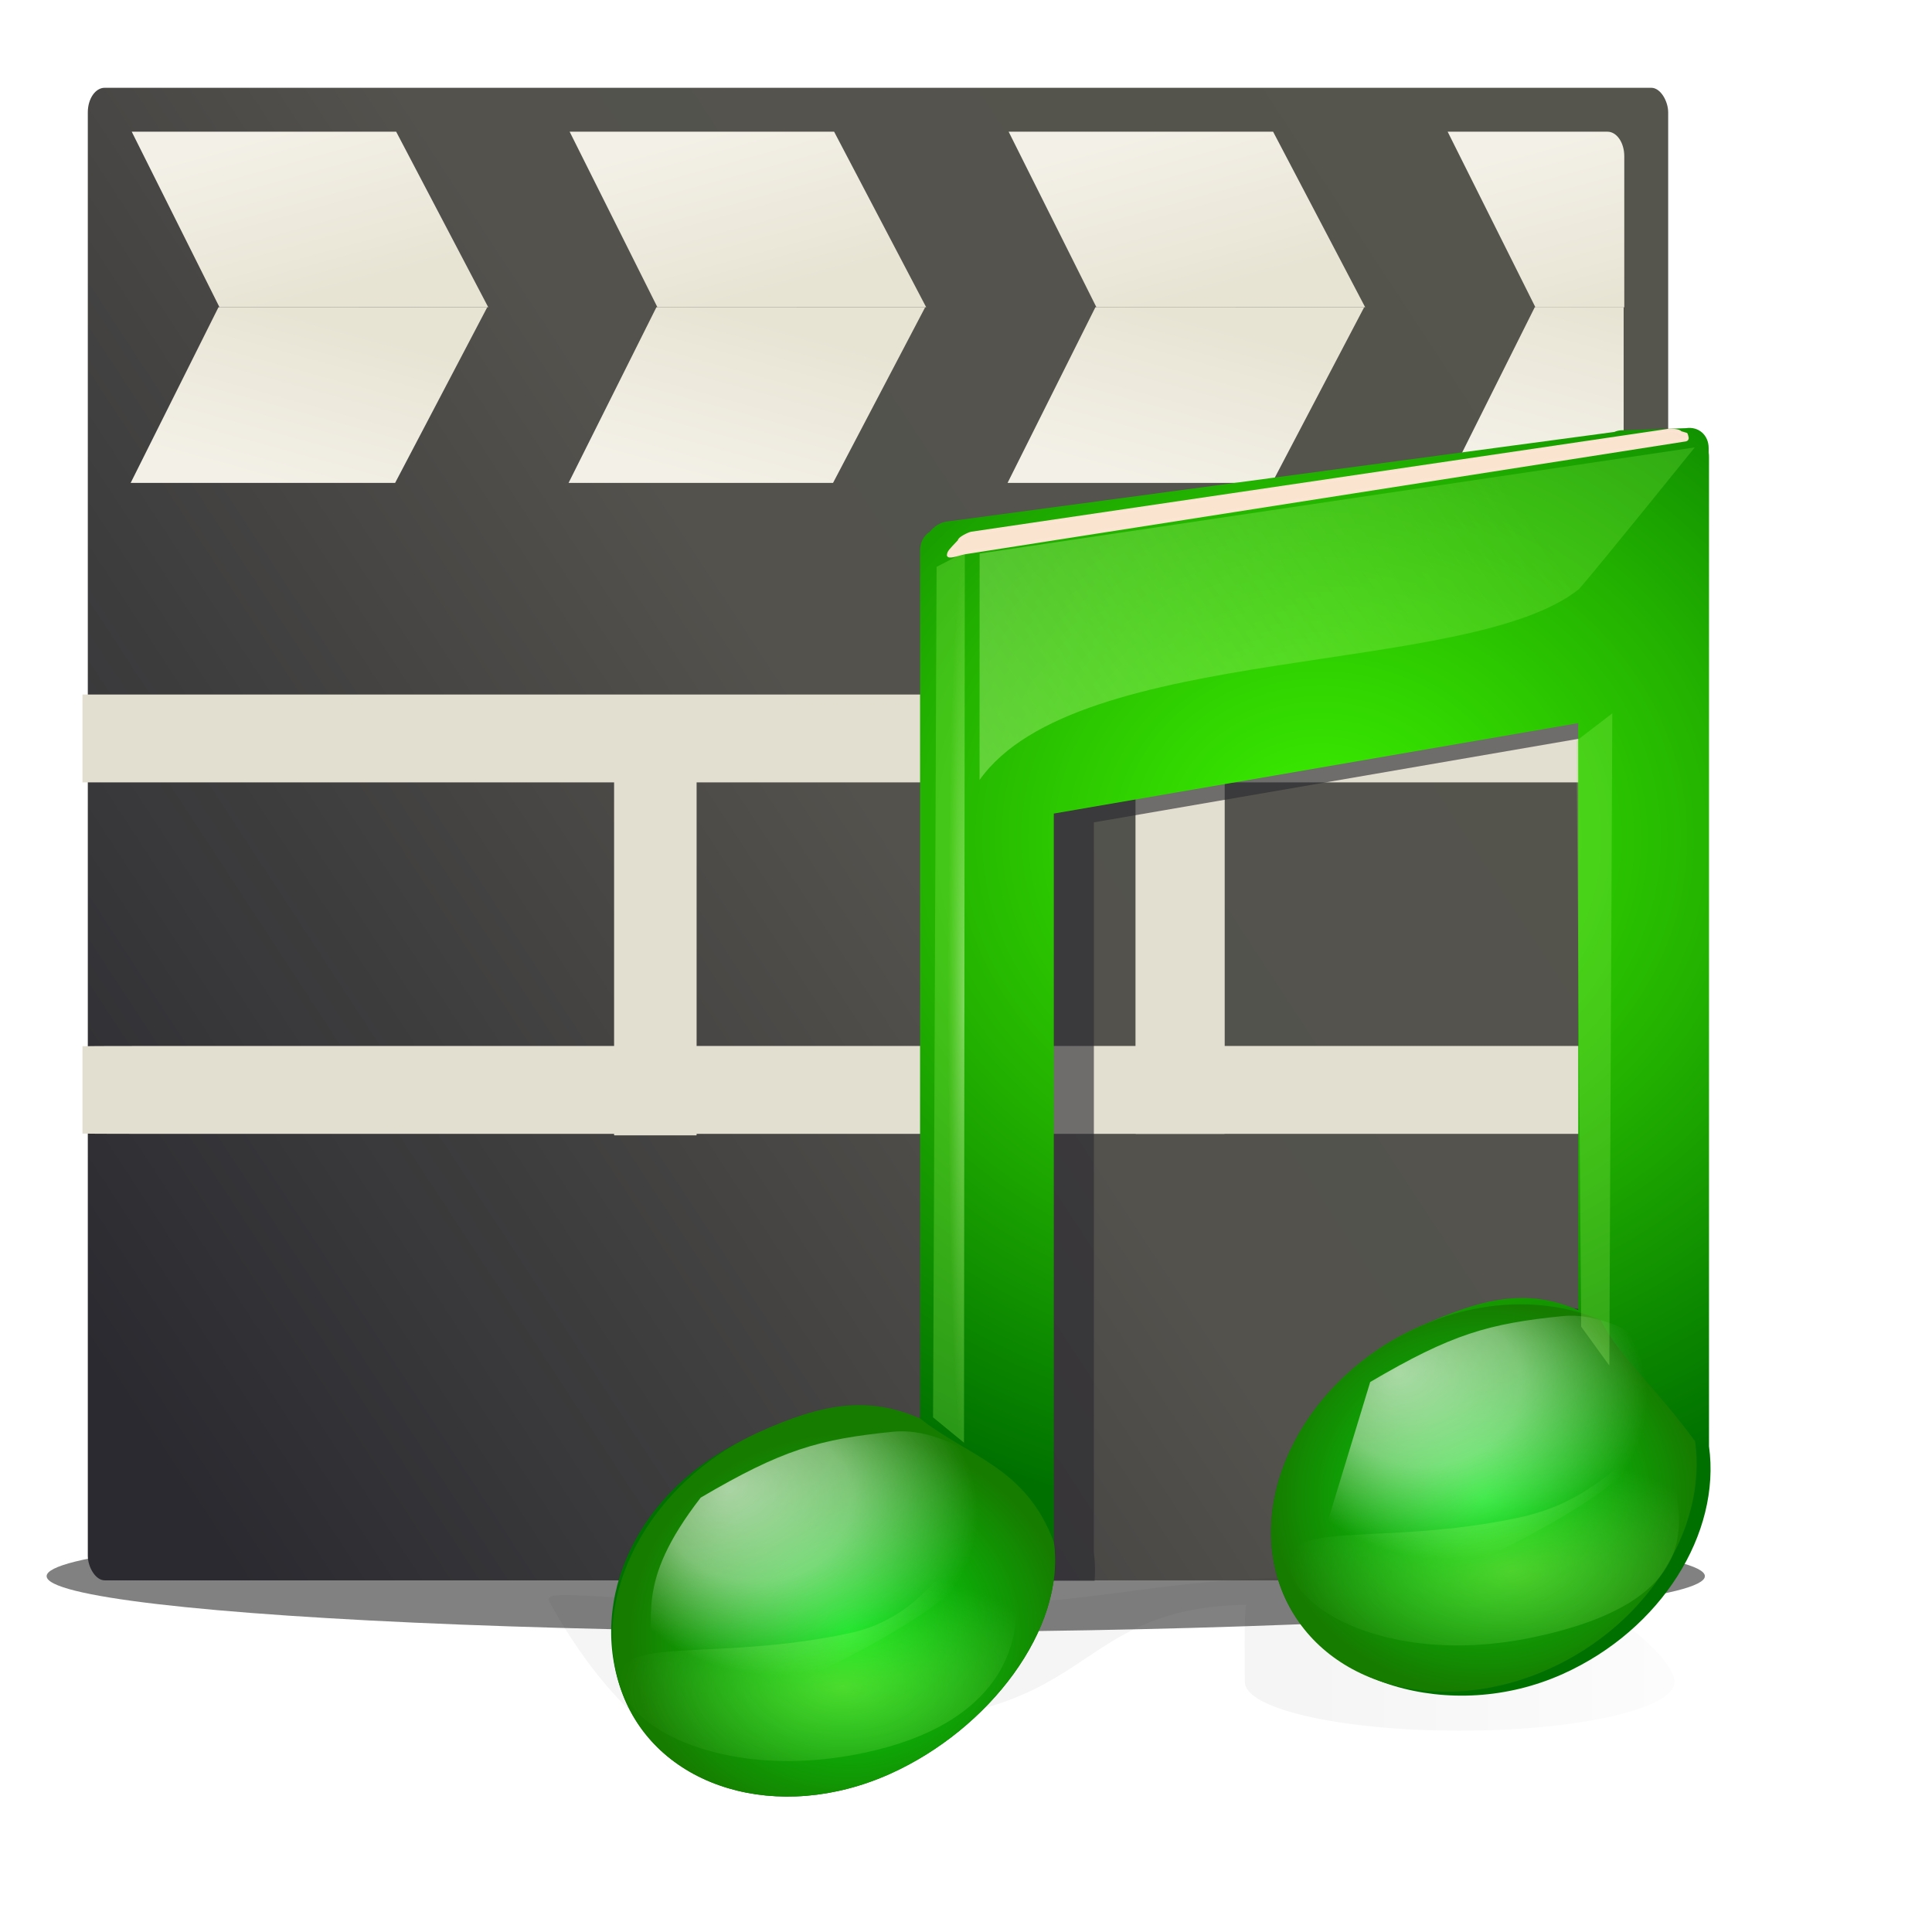 <?xml version="1.0" encoding="UTF-8" standalone="no"?>
<!-- Created with Inkscape (http://www.inkscape.org/) -->

<svg
   xmlns:dc="http://purl.org/dc/elements/1.1/"
   xmlns:cc="http://creativecommons.org/ns#"
   xmlns:rdf="http://www.w3.org/1999/02/22-rdf-syntax-ns#"
   xmlns:svg="http://www.w3.org/2000/svg"
   xmlns="http://www.w3.org/2000/svg"
   xmlns:xlink="http://www.w3.org/1999/xlink"
   xmlns:sodipodi="http://sodipodi.sourceforge.net/DTD/sodipodi-0.dtd"
   xmlns:inkscape="http://www.inkscape.org/namespaces/inkscape"
   width="128"
   height="128"
   viewBox="0 0 33.867 33.867"
   version="1.1"
   id="svg1170"
   sodipodi:docname="lc_avmediaplayer.svg"
   inkscape:version="0.92.3 (unknown)"
   inkscape:export-filename="/home/rizmut/Dokumen/Rizmut/Github/libreoffice-style-karasa-jaga/build/images_karasa_jaga/cmd/lc_avmediaplayer.png"
   inkscape:export-xdpi="16.500002"
   inkscape:export-ydpi="16.500002">
  <defs
     id="defs1164">
    <linearGradient
       id="linearGradient2330"
       inkscape:collect="always">
      <stop
         id="stop2326"
         offset="0"
         style="stop-color:#c7f6a7;stop-opacity:0.56" />
      <stop
         id="stop2328"
         offset="1"
         style="stop-color:#8eec4f;stop-opacity:0.241" />
    </linearGradient>
    <linearGradient
       inkscape:collect="always"
       id="linearGradient2286">
      <stop
         style="stop-color:#c7f6a7;stop-opacity:0.56"
         offset="0"
         id="stop2282" />
      <stop
         style="stop-color:#8eec4f;stop-opacity:0.299"
         offset="1"
         id="stop2284" />
    </linearGradient>
    <radialGradient
       gradientUnits="userSpaceOnUse"
       r="25.195"
       cy="100"
       cx="23.784"
       id="radialGradient2278">
      <stop
         offset="0"
         style="stop-color:#3cf000;stop-opacity:1;"
         id="stop2274" />
      <stop
         id="stop975"
         style="stop-color:#24b400;stop-opacity:1"
         offset="0.5" />
      <stop
         id="stop2276"
         style="stop-color:#007100;stop-opacity:1"
         offset="1" />
    </radialGradient>
    <linearGradient
       inkscape:collect="always"
       id="linearGradient2248">
      <stop
         style="stop-color:#03e310;stop-opacity:1"
         offset="0"
         id="stop2244" />
      <stop
         style="stop-color:#167c00;stop-opacity:1"
         offset="1"
         id="stop2246" />
    </linearGradient>
    <linearGradient
       gradientTransform="matrix(0.384,0,0,0.446,-29.891,-192.134)"
       gradientUnits="userSpaceOnUse"
       id="linearGradient3648"
       inkscape:collect="always"
       x1="103.786"
       x2="349.071"
       xlink:href="#linearGradient3172"
       y1="678.791"
       y2="492.362" />
    <linearGradient
       id="linearGradient3172">
      <stop
         id="stop3174"
         offset="0"
         style="stop-color:#2b2a30;stop-opacity:1" />
      <stop
         id="stop3180"
         offset="0.5"
         style="stop-color:#53524d;stop-opacity:1" />
      <stop
         id="stop3176"
         offset="1"
         style="stop-color:#55554d;stop-opacity:1" />
    </linearGradient>
    <linearGradient
       id="linearGradient3182">
      <stop
         id="stop3184"
         offset="0"
         style="stop-color:#353334;stop-opacity:1" />
      <stop
         id="stop3186"
         offset="1"
         style="stop-color:#686863;stop-opacity:1;" />
    </linearGradient>
    <linearGradient
       gradientUnits="userSpaceOnUse"
       id="linearGradient3652"
       inkscape:collect="always"
       x1="119.094"
       x2="124.607"
       xlink:href="#linearGradient3209"
       y1="483.781"
       y2="459.5"
       gradientTransform="matrix(0.371,0,0,-0.45,-29.51,238.758)" />
    <linearGradient
       id="linearGradient3209">
      <stop
         id="stop3211"
         offset="0"
         style="stop-color:#f3f0e7;stop-opacity:1;" />
      <stop
         id="stop3213"
         offset="1"
         style="stop-color:#e8e4d4;stop-opacity:1;" />
    </linearGradient>
    <filter
       style="color-interpolation-filters:sRGB"
       height="1.642"
       id="filter4313"
       inkscape:collect="always"
       width="1.007"
       x="-0.004"
       y="-0.321">
      <feGaussianBlur
         id="feGaussianBlur4315"
         inkscape:collect="always"
         stdDeviation="0.401" />
    </filter>
    <filter
       style="color-interpolation-filters:sRGB"
       height="1.038"
       id="filter4295"
       inkscape:collect="always"
       width="1.854"
       x="-0.427"
       y="-0.019">
      <feGaussianBlur
         id="feGaussianBlur4297"
         inkscape:collect="always"
         stdDeviation="0.534" />
    </filter>
    <filter
       style="color-interpolation-filters:sRGB"
       height="1.038"
       id="filter4291"
       inkscape:collect="always"
       width="1.854"
       x="-0.427"
       y="-0.019">
      <feGaussianBlur
         id="feGaussianBlur4293"
         inkscape:collect="always"
         stdDeviation="0.534" />
    </filter>
    <filter
       style="color-interpolation-filters:sRGB"
       height="1.642"
       id="filter4305"
       inkscape:collect="always"
       width="1.007"
       x="-0.004"
       y="-0.321">
      <feGaussianBlur
         id="feGaussianBlur4307"
         inkscape:collect="always"
         stdDeviation="0.401" />
    </filter>
    <linearGradient
       gradientUnits="userSpaceOnUse"
       id="linearGradient3984"
       inkscape:collect="always"
       x1="91.893"
       x2="125.89"
       xlink:href="#linearGradient3978"
       y1="126.984"
       y2="126.984" />
    <linearGradient
       id="linearGradient3978"
       inkscape:collect="always">
      <stop
         id="stop3980"
         offset="0"
         style="stop-color:#000000;stop-opacity:1;" />
      <stop
         id="stop3982"
         offset="1"
         style="stop-color:#000000;stop-opacity:0;" />
    </linearGradient>
    <filter
       style="color-interpolation-filters:sRGB"
       height="1.755"
       id="filter3956"
       inkscape:collect="always"
       width="1.119"
       x="-0.059"
       y="-0.377">
      <feGaussianBlur
         id="feGaussianBlur3958"
         inkscape:collect="always"
         stdDeviation="0.889" />
    </filter>
    <linearGradient
       id="linearGradient7004">
      <stop
         id="stop7006"
         offset="0"
         style="stop-color:#f46f0f;stop-opacity:1;" />
      <stop
         id="stop7008"
         offset="0.251"
         style="stop-color:#f8a039;stop-opacity:1;" />
      <stop
         id="stop7010"
         offset="0.579"
         style="stop-color:#f8a039;stop-opacity:1;" />
      <stop
         id="stop7012"
         offset="1"
         style="stop-color:#f46f0f;stop-opacity:1;" />
    </linearGradient>
    <linearGradient
       gradientUnits="userSpaceOnUse"
       id="linearGradient3675"
       inkscape:collect="always"
       x1="-202.043"
       x2="-194.412"
       xlink:href="#linearGradient3334"
       y1="154.54"
       y2="164.634" />
    <linearGradient
       id="linearGradient3334">
      <stop
         id="stop3336"
         offset="0"
         style="stop-color:#ffffff;stop-opacity:1;" />
      <stop
         id="stop3338"
         offset="1"
         style="stop-color:#ffffff;stop-opacity:0;" />
    </linearGradient>
    <filter
       style="color-interpolation-filters:sRGB"
       height="1.657"
       id="filter6691"
       inkscape:collect="always"
       width="1.364"
       x="-0.182"
       y="-0.328">
      <feGaussianBlur
         id="feGaussianBlur6693"
         inkscape:collect="always"
         stdDeviation="2.247" />
    </filter>
    <filter
       style="color-interpolation-filters:sRGB"
       height="1.487"
       id="filter6901"
       inkscape:collect="always"
       width="1.085"
       x="-0.042"
       y="-0.243">
      <feGaussianBlur
         id="feGaussianBlur6903"
         inkscape:collect="always"
         stdDeviation="1.111" />
    </filter>
    <linearGradient
       id="linearGradient3603">
      <stop
         id="stop3605"
         offset="0"
         style="stop-color:#ffffff;stop-opacity:1;" />
      <stop
         id="stop3607"
         offset="1"
         style="stop-color:#ffe6d5;stop-opacity:0;" />
    </linearGradient>
    <linearGradient
       y2="49"
       x2="48.117"
       y1="49"
       x1="40.117"
       gradientUnits="userSpaceOnUse"
       id="linearGradient4629">
      <stop
         id="stop4631"
         style="stop-color:#008e00;stop-opacity:1;"
         offset="0" />
      <stop
         id="stop4633"
         style="stop-color:#008700"
         offset="0.229" />
      <stop
         id="stop4635"
         style="stop-color:#007800"
         offset="0.513" />
      <stop
         id="stop4637"
         style="stop-color:#005F00"
         offset="0.823" />
      <stop
         id="stop4639"
         style="stop-color:#004D00"
         offset="1" />
    </linearGradient>
    <linearGradient
       id="linearGradient4390">
      <stop
         style="stop-color:#00a208;stop-opacity:1;"
         offset="0"
         id="stop4392" />
      <stop
         id="stop4398"
         offset="0.5"
         style="stop-color:#dfffa8;stop-opacity:1;" />
      <stop
         style="stop-color:#8aff47;stop-opacity:0.633;"
         offset="1"
         id="stop4394" />
    </linearGradient>
    <linearGradient
       y2="19.95"
       x2="52.913"
       y1="8.616"
       x1="62.246"
       gradientUnits="userSpaceOnUse"
       id="linearGradient5206">
      <stop
         id="stop5208"
         style="stop-color:#000000;stop-opacity:1;"
         offset="0" />
      <stop
         id="stop5210"
         style="stop-color:#000000;stop-opacity:0;"
         offset="1" />
    </linearGradient>
    <radialGradient
       id="10"
       cx="23.784"
       cy="100"
       r="25.195"
       gradientUnits="userSpaceOnUse">
      <stop
         offset="0"
         style="stop-color:#287f00;stop-opacity:1;"
         id="stop35" />
      <stop
         id="stop9094"
         style="stop-color:#3cf000;stop-opacity:1;"
         offset="0.5" />
      <stop
         offset="1"
         style="stop-color:#003a00;stop-opacity:1;"
         id="stop6199" />
    </radialGradient>
    <linearGradient
       id="linearGradient4540">
      <stop
         style="stop-color:#008800;stop-opacity:1;"
         offset="0"
         id="stop4542" />
      <stop
         style="stop-color:#0aa800;stop-opacity:0.608;"
         offset="1"
         id="stop4544" />
    </linearGradient>
    <radialGradient
       inkscape:collect="always"
       xlink:href="#radialGradient4531"
       id="radialGradient10202"
       gradientUnits="userSpaceOnUse"
       gradientTransform="matrix(0.686,-0.279,0.261,0.683,-0.067,33.863)"
       cx="22.502"
       cy="91.357"
       fx="19.835"
       fy="86.024"
       r="14" />
    <radialGradient
       gradientUnits="userSpaceOnUse"
       fy="88.667"
       fx="17.117"
       r="14"
       cy="94"
       cx="19.784"
       id="radialGradient4531">
      <stop
         id="stop4533"
         style="stop-color:#ffffff;stop-opacity:1;"
         offset="0" />
      <stop
         offset="0.5"
         style="stop-color:#ffffff;stop-opacity:0.709;"
         id="stop4537" />
      <stop
         id="stop4535"
         style="stop-color:#ffffff;stop-opacity:0;"
         offset="1" />
    </radialGradient>
    <filter
       inkscape:collect="always"
       id="filter5558">
      <feGaussianBlur
         inkscape:collect="always"
         stdDeviation="0.61"
         id="feGaussianBlur5560" />
    </filter>
    <radialGradient
       inkscape:collect="always"
       xlink:href="#linearGradient2848"
       id="radialGradient10204"
       gradientUnits="userSpaceOnUse"
       gradientTransform="matrix(1,-0.026,0.014,0.527,18.168,52.583)"
       cx="27.127"
       cy="113.894"
       fx="27.127"
       fy="113.894"
       r="11.99" />
    <linearGradient
       id="linearGradient2848">
      <stop
         style="stop-color:#c3ff6a;stop-opacity:1;"
         offset="0"
         id="stop2850" />
      <stop
         style="stop-color:#a6ff88;stop-opacity:0;"
         offset="1"
         id="stop2852" />
    </linearGradient>
    <filter
       inkscape:collect="always"
       x="-0.073"
       width="1.147"
       y="-0.139"
       height="1.278"
       id="filter2844">
      <feGaussianBlur
         inkscape:collect="always"
         stdDeviation="0.732"
         id="feGaussianBlur2846" />
    </filter>
    <linearGradient
       y2="19.95"
       x2="52.913"
       y1="8.616"
       x1="62.246"
       gradientUnits="userSpaceOnUse"
       id="linearGradient5332">
      <stop
         id="stop5334"
         style="stop-color:#000000;stop-opacity:0;"
         offset="0" />
      <stop
         id="stop5336"
         style="stop-color:#07631a;stop-opacity:1;"
         offset="1" />
    </linearGradient>
    <radialGradient
       gradientUnits="userSpaceOnUse"
       id="radialGradient5658"
       r="26.416"
       cy="18.09"
       cx="54.212">
      <stop
         id="stop5660"
         offset="0.331"
         style="stop-color:#f0ff80;stop-opacity:1" />
      <stop
         id="stop5662"
         offset="0.674"
         style="stop-color:#00ff00;stop-opacity:0;" />
    </radialGradient>
    <radialGradient
       inkscape:collect="always"
       xlink:href="#linearGradient2248"
       id="radialGradient2250"
       cx="49.433"
       cy="111.557"
       fx="49.433"
       fy="111.557"
       r="18.668"
       gradientTransform="matrix(1,0,0,0.913,0,9.497)"
       gradientUnits="userSpaceOnUse" />
    <radialGradient
       inkscape:collect="always"
       xlink:href="#linearGradient2248"
       id="radialGradient2252"
       cx="103.443"
       cy="99.789"
       fx="103.443"
       fy="99.789"
       r="18.109"
       gradientTransform="matrix(1,0,0,0.91,0,8.955)"
       gradientUnits="userSpaceOnUse" />
    <radialGradient
       inkscape:collect="always"
       xlink:href="#radialGradient4531"
       id="radialGradient2266"
       gradientUnits="userSpaceOnUse"
       gradientTransform="matrix(0.686,-0.279,0.261,0.683,-0.067,33.863)"
       cx="22.502"
       cy="91.357"
       fx="19.835"
       fy="86.024"
       r="14" />
    <radialGradient
       inkscape:collect="always"
       xlink:href="#linearGradient2848"
       id="radialGradient2268"
       gradientUnits="userSpaceOnUse"
       gradientTransform="matrix(1,-0.026,0.014,0.527,18.168,52.583)"
       cx="27.127"
       cy="113.894"
       fx="27.127"
       fy="113.894"
       r="11.99" />
    <radialGradient
       inkscape:collect="always"
       xlink:href="#radialGradient2278"
       id="radialGradient2270"
       cx="89.116"
       cy="48.429"
       fx="89.116"
       fy="48.429"
       r="46.697"
       gradientTransform="matrix(1.441,0.029,-0.026,1.263,-37.536,-20.175)"
       gradientUnits="userSpaceOnUse" />
    <linearGradient
       inkscape:collect="always"
       xlink:href="#linearGradient2330"
       id="linearGradient2288"
       x1="37.197"
       y1="60.005"
       x2="104.688"
       y2="12.641"
       gradientUnits="userSpaceOnUse" />
    <radialGradient
       inkscape:collect="always"
       xlink:href="#linearGradient2286"
       id="radialGradient2322"
       cx="116.489"
       cy="61.185"
       fx="116.489"
       fy="61.185"
       r="1.522"
       gradientTransform="matrix(1,0,0,18.238,0,-1053.063)"
       gradientUnits="userSpaceOnUse" />
    <radialGradient
       inkscape:collect="always"
       xlink:href="#linearGradient2286"
       id="radialGradient2324"
       cx="59.184"
       cy="57.881"
       fx="59.184"
       fy="57.881"
       r="1.351"
       gradientTransform="matrix(1,0,0,28.46,0,-1589.438)"
       gradientUnits="userSpaceOnUse" />
    <linearGradient
       inkscape:collect="always"
       xlink:href="#linearGradient3209"
       id="linearGradient989"
       gradientUnits="userSpaceOnUse"
       gradientTransform="matrix(0.371,0,0,-0.45,-1.078,238.758)"
       x1="119.094"
       y1="483.781"
       x2="124.607"
       y2="459.5" />
    <linearGradient
       inkscape:collect="always"
       xlink:href="#linearGradient3209"
       id="linearGradient993"
       gradientUnits="userSpaceOnUse"
       gradientTransform="matrix(0.371,0,0,-0.45,27.423,238.758)"
       x1="119.094"
       y1="483.781"
       x2="124.607"
       y2="459.5" />
    <linearGradient
       inkscape:collect="always"
       xlink:href="#linearGradient3209"
       id="linearGradient997"
       gradientUnits="userSpaceOnUse"
       gradientTransform="matrix(0.371,0,0,-0.45,55.924,238.758)"
       x1="119.094"
       y1="483.781"
       x2="124.607"
       y2="459.5" />
    <linearGradient
       inkscape:collect="always"
       xlink:href="#linearGradient3209"
       id="linearGradient1020"
       gradientUnits="userSpaceOnUse"
       gradientTransform="matrix(0.371,0,0,-0.45,-26.66,235.908)"
       x1="119.094"
       y1="483.781"
       x2="124.607"
       y2="459.5" />
    <linearGradient
       inkscape:collect="always"
       xlink:href="#linearGradient3209"
       id="linearGradient1022"
       gradientUnits="userSpaceOnUse"
       gradientTransform="matrix(0.371,0,0,-0.45,1.772,235.908)"
       x1="119.094"
       y1="483.781"
       x2="124.607"
       y2="459.5" />
    <linearGradient
       inkscape:collect="always"
       xlink:href="#linearGradient3209"
       id="linearGradient1024"
       gradientUnits="userSpaceOnUse"
       gradientTransform="matrix(0.371,0,0,-0.45,30.273,235.908)"
       x1="119.094"
       y1="483.781"
       x2="124.607"
       y2="459.5" />
    <linearGradient
       inkscape:collect="always"
       xlink:href="#linearGradient3209"
       id="linearGradient1026"
       gradientUnits="userSpaceOnUse"
       gradientTransform="matrix(0.379,0,0,-0.459,62.567,228.132)"
       x1="119.094"
       y1="483.781"
       x2="124.607"
       y2="459.5" />
    <filter
       inkscape:collect="always"
       x="-0.058"
       width="1.117"
       y="-0.536"
       height="2.071"
       id="filter4491">
      <feGaussianBlur
         inkscape:collect="always"
         stdDeviation="2.399"
         id="feGaussianBlur4493" />
    </filter>
    <filter
       inkscape:collect="always"
       style="color-interpolation-filters:sRGB"
       id="filter1157"
       x="-0.09"
       width="1.179"
       y="-0.079"
       height="1.158">
      <feGaussianBlur
         inkscape:collect="always"
         stdDeviation="2.493"
         id="feGaussianBlur1159" />
    </filter>
  </defs>
  <sodipodi:namedview
     id="base"
     pagecolor="#ffffff"
     bordercolor="#666666"
     borderopacity="1.0"
     inkscape:pageopacity="0.0"
     inkscape:pageshadow="2"
     inkscape:zoom="3.959798"
     inkscape:cx="71.634334"
     inkscape:cy="63.279475"
     inkscape:document-units="mm"
     inkscape:current-layer="layer1"
     showgrid="true"
     units="px"
     inkscape:snap-page="true"
     inkscape:snap-global="false"
     inkscape:window-width="1366"
     inkscape:window-height="706"
     inkscape:window-x="0"
     inkscape:window-y="0"
     inkscape:window-maximized="1">
    <inkscape:grid
       type="xygrid"
       id="grid2332"
       spacingx="0.77"
       spacingy="0.77"
       empspacing="2" />
  </sodipodi:namedview>
  <g
     inkscape:label="Layer 1"
     inkscape:groupmode="layer"
     id="layer1"
     transform="translate(0,-263.133)">
    <g
       transform="matrix(0.27,0,0,0.27,0.682,259.785)"
       id="g3746">
      <ellipse
         ry="5.375"
         rx="49.25"
         cy="117.875"
         cx="74.75"
         style="opacity:0.7;fill:#000000;fill-opacity:1;fill-rule:evenodd;stroke:none;stroke-width:3;stroke-linecap:round;stroke-linejoin:round;stroke-miterlimit:4;stroke-dasharray:none;stroke-opacity:1;filter:url(#filter4491)"
         id="path4102"
         transform="matrix(1.093,1.6411772e-8,-3.4671749e-8,0.676,-27.37,35.047)" />
      <rect
         y="18.099"
         x="3.175"
         width="102.604"
         style="display:inline;overflow:visible;visibility:visible;fill:url(#linearGradient3648);fill-opacity:1;fill-rule:nonzero;stroke:none;stroke-width:1;marker:none;enable-background:accumulate"
         ry="1.594"
         rx="1.096"
         id="rect2396"
         height="96.904" />
      <path
         sodipodi:nodetypes="ccccc"
         inkscape:connector-curvature="0"
         d="M 11.726,32.35 6.026,20.95 H 23.195 l 5.979,11.4 z"
         id="path3290"
         style="display:inline;overflow:visible;visibility:visible;fill:url(#linearGradient3652);fill-opacity:1;fill-rule:nonzero;stroke:none;stroke-width:0.409;marker:none;enable-background:accumulate" />
      <path
         style="display:inline;overflow:visible;visibility:visible;fill:url(#linearGradient989);fill-opacity:1;fill-rule:nonzero;stroke:none;stroke-width:0.409;marker:none;enable-background:accumulate"
         id="path987"
         d="M 40.158,32.35 34.458,20.95 h 17.17 l 5.979,11.4 z"
         inkscape:connector-curvature="0"
         sodipodi:nodetypes="ccccc" />
      <path
         sodipodi:nodetypes="ccccc"
         inkscape:connector-curvature="0"
         d="M 68.659,32.35 62.959,20.95 h 17.17 l 5.979,11.4 z"
         id="path991"
         style="display:inline;overflow:visible;visibility:visible;fill:url(#linearGradient993);fill-opacity:1;fill-rule:nonzero;stroke:none;stroke-width:0.409;marker:none;enable-background:accumulate" />
      <path
         style="display:inline;overflow:visible;visibility:visible;fill:url(#linearGradient997);fill-opacity:1;fill-rule:nonzero;stroke:none;stroke-width:0.409;marker:none;enable-background:accumulate"
         d="m 91.461,20.95 5.699,11.401 h 5.769 v -9.807 c 0,-0.883 -0.487,-1.594 -1.095,-1.594 z"
         id="path995"
         inkscape:connector-curvature="0" />
      <rect
         y="583.477"
         x="86.176"
         width="267.398"
         transform="matrix(0.384,0,0,0.384,-30.263,-143.746)"
         style="display:inline;overflow:visible;visibility:visible;fill:#e2dfd0;fill-opacity:1;fill-rule:nonzero;stroke:none;stroke-width:14.855;stroke-miterlimit:4;stroke-dasharray:none;marker:none;filter:url(#filter4313);enable-background:accumulate"
         ry="0.042"
         rx="8.898"
         id="rect4159"
         height="14.855" />
      <rect
         y="518.923"
         x="176.357"
         width="13.807"
         transform="matrix(0.388,0,0,0.351,-31.083,-123.903)"
         style="display:inline;overflow:visible;visibility:visible;fill:#e2dfd0;fill-opacity:1;fill-rule:nonzero;stroke:none;stroke-width:3;marker:none;filter:url(#filter4295);enable-background:accumulate"
         ry="0.062"
         rx="0.062"
         id="rect4175"
         height="79.409" />
      <rect
         y="518.566"
         x="264.214"
         width="15.082"
         transform="matrix(0.384,0,0,0.384,-30.263,-143.746)"
         style="display:inline;overflow:visible;visibility:visible;fill:#e2dfd0;fill-opacity:1;fill-rule:nonzero;stroke:none;stroke-width:3;marker:none;filter:url(#filter4291);enable-background:accumulate"
         ry="0.062"
         rx="0.062"
         id="rect4289"
         height="79.766" />
      <rect
         y="524.055"
         x="86.176"
         width="267.398"
         transform="matrix(0.384,0,0,0.384,-30.263,-143.746)"
         style="display:inline;overflow:visible;visibility:visible;fill:#e2dfd0;fill-opacity:1;fill-rule:nonzero;stroke:none;stroke-width:3;marker:none;filter:url(#filter4305);enable-background:accumulate"
         ry="0"
         rx="0"
         id="rect4299"
         height="14.855" />
      <g
         id="g1018"
         transform="matrix(1,0,0,-1,-2.919,61.85)">
        <path
           sodipodi:nodetypes="ccccc"
           inkscape:connector-curvature="0"
           d="M 14.576,29.5 8.876,18.099 H 26.046 l 5.979,11.4 z"
           id="path1006"
           style="display:inline;overflow:visible;visibility:visible;fill:url(#linearGradient1020);fill-opacity:1;fill-rule:nonzero;stroke:none;stroke-width:0.409;marker:none;enable-background:accumulate" />
        <path
           style="display:inline;overflow:visible;visibility:visible;fill:url(#linearGradient1022);fill-opacity:1;fill-rule:nonzero;stroke:none;stroke-width:0.409;marker:none;enable-background:accumulate"
           id="path1008"
           d="M 43.008,29.5 37.308,18.099 h 17.17 l 5.979,11.4 z"
           inkscape:connector-curvature="0"
           sodipodi:nodetypes="ccccc" />
        <path
           sodipodi:nodetypes="ccccc"
           inkscape:connector-curvature="0"
           d="M 71.509,29.5 65.809,18.099 h 17.17 l 5.979,11.4 z"
           id="path1010"
           style="display:inline;overflow:visible;visibility:visible;fill:url(#linearGradient1024);fill-opacity:1;fill-rule:nonzero;stroke:none;stroke-width:0.409;marker:none;enable-background:accumulate" />
        <path
           style="display:inline;overflow:visible;visibility:visible;fill:url(#linearGradient1026);fill-opacity:1;fill-rule:nonzero;stroke:none;stroke-width:0.417;marker:none;enable-background:accumulate"
           d="M 98.838,5.82 104.654,17.457 h 5.889 V 7.447 c 0,-0.901 -0.497,-1.627 -1.117,-1.627 z"
           transform="matrix(0.98,0,0,0.98,-2.525,12.397)"
           id="path1012"
           inkscape:connector-curvature="0" />
      </g>
      <path
         style="display:inline;overflow:visible;visibility:visible;fill:#2b2a30;fill-opacity:1;fill-rule:nonzero;stroke:none;stroke-width:1.021;marker:none;enable-background:accumulate;filter:url(#filter1157);opacity:0.79"
         d="M 110.543 29.021 L 110.398 29.025 L 110.264 29.025 C 110.078 29.025 109.91 29.054 109.748 29.115 C 109.733 29.121 109.718 29.13 109.703 29.137 L 65.332 35.094 C 64.883 35.161 64.491 35.437 64.213 35.789 C 64.21 35.793 64.192 35.785 64.189 35.789 C 63.811 36.05 63.586 36.496 63.586 36.998 L 63.586 94.65 C 58.695 93.336 56.505 93.988 52.254 95.902 C 47.991 97.822 45.063 101.1 43.791 104.729 L 72.516 104.729 C 72.558 104.102 72.552 103.479 72.467 102.867 L 72.467 54.482 L 107.293 48.479 L 107.293 87.459 C 103.831 85.966 100.925 86.668 96.674 88.582 C 89.747 91.701 85.743 98.713 87.191 104.729 L 109.426 104.729 C 110.046 104.729 110.543 104.001 110.543 103.1 L 110.543 29.021 z "
         transform="matrix(0.98,0,0,0.98,-2.525,12.397)"
         id="rect1124" />
    </g>
    <path
       transform="matrix(0.273,0,0,0.23,-2.372,263.903)"
       style="display:inline;overflow:visible;visibility:visible;opacity:0.2;fill:url(#linearGradient3984);fill-opacity:1;fill-rule:nonzero;stroke:none;stroke-width:0;marker:none;filter:url(#filter3956);enable-background:accumulate"
       sodipodi:nodetypes="ccsssscsssc"
       id="path3952"
       d="m 102.23,115.985 c -3.301,0 -6.282,0.321 -8.656,0.844 -11.032,0.065 -13.944,2.192 -24.684,2.192 -21.651,0 -25.535,-1.619 -24.902,-0.251 6.939,15.009 17.301,17.228 24.012,10.855 0.78,-0.741 1.446,-2.149 2.485,-2.397 8.477,-2.022 8.731,-8.084 18.245,-8.274 -0.184,0.242 -0.108,5.629 -0.108,5.885 0,2.054 6.17,3.719 13.781,3.719 7.611,0 13.812,-1.665 13.812,-3.719 0,-2.054 -6.374,-8.854 -13.985,-8.854 z"
       inkscape:connector-curvature="0" />
    <g
       transform="matrix(0.206,0,0,0.206,4.702,268.836)"
       style="display:inline;enable-background:new"
       id="g4723">
      <path
         style="fill:url(#radialGradient2270);fill-opacity:1;stroke:none;stroke-width:1.114;stroke-linecap:round;stroke-linejoin:round;stroke-miterlimit:4;stroke-dasharray:none;stroke-opacity:1"
         id="path3319"
         d="m 120.652,8.75 -5.199,0.175 h -0.172 c -0.238,0 -0.452,0.036 -0.66,0.115 -0.02,0.008 -0.038,0.021 -0.057,0.029 L 57.707,16.702 c -0.575,0.086 -1.078,0.438 -1.434,0.889 -0.004,0.005 -0.025,-0.005 -0.029,0 -0.485,0.334 -0.775,0.905 -0.775,1.549 v 73.874 c -6.267,-1.684 -9.073,-0.849 -14.52,1.603 -9.51,4.283 -13.867,13.833 -10.79,21.862 3.077,8.029 13.269,11.053 22.779,6.771 8.385,-3.776 14.941,-12.314 13.91,-19.708 V 41.545 l 44.625,-7.695 v 49.947 c -4.436,-1.913 -8.161,-1.013 -13.608,1.44 -9.51,4.283 -14.725,14.291 -11.648,22.32 3.077,8.029 14.452,11.48 23.962,7.198 8.385,-3.776 13.454,-11.971 12.422,-19.365 V 11.217 c 0,-0.13 -0.003,-0.279 -0.029,-0.402 v -0.373 c 0,-1.091 -0.843,-1.854 -1.922,-1.693 z"
         inkscape:connector-curvature="0"
         sodipodi:nodetypes="ccscccccscsscccccssccscscc" />
      <ellipse
         transform="matrix(0.88,-0.239,0.196,1.073,192.965,-114.279)"
         style="opacity:0.35;fill:url(#linearGradient3675);fill-opacity:1;stroke:none;filter:url(#filter6691)"
         id="path3332"
         cx="-203.083"
         cy="159.203"
         rx="15.184"
         ry="7.592" />
      <path
         style="fill:url(#radialGradient2250);fill-opacity:1;stroke:none;stroke-width:1.114;stroke-linecap:round;stroke-linejoin:round;stroke-miterlimit:4;stroke-dasharray:none;stroke-opacity:1"
         id="path2238"
         d="m 55.47,93.014 c -4.436,-1.913 -8.215,-1.307 -13.662,1.146 -9.51,4.283 -14.725,14.291 -11.648,22.32 3.077,8.029 13.269,11.053 22.779,6.771 8.385,-3.776 14.941,-12.314 13.91,-19.708 -2.375,-6.433 -7.387,-7.314 -11.379,-10.528 z"
         inkscape:connector-curvature="0"
         sodipodi:nodetypes="cssccc" />
      <path
         style="fill:url(#radialGradient2324);fill-opacity:1;fill-rule:evenodd;stroke:none"
         sodipodi:nodetypes="ccccc"
         id="path3346"
         d="m 56.574,92.924 2.631,2.159 0.071,-75.776 -2.402,1.244 z"
         inkscape:connector-curvature="0" />
      <path
         inkscape:connector-curvature="0"
         d="m 113.415,84.664 c -4.436,-1.913 -10.102,-1.879 -15.549,0.574 -9.51,4.283 -14.725,14.291 -11.648,22.32 3.077,8.029 13.269,11.053 22.779,6.771 8.385,-3.776 13.454,-11.971 12.422,-19.365 -3.426,-4.685 -6.711,-7.495 -8.004,-10.299 z"
         id="path2236"
         style="fill:url(#radialGradient2252);fill-opacity:1.0;stroke:none;stroke-width:1.114;stroke-linecap:round;stroke-linejoin:round;stroke-miterlimit:4;stroke-dasharray:none;stroke-opacity:1"
         sodipodi:nodetypes="cssccc" />
      <path
         style="fill:url(#radialGradient2322);fill-opacity:1;fill-rule:evenodd;stroke:none"
         sodipodi:nodetypes="ccccc"
         id="path3356"
         d="m 114.372,33.018 -3.043,2.334 0.397,49.86 2.395,3.303 c 0,0 0.177,-39.078 0.251,-55.497 z"
         inkscape:connector-curvature="0" />
      <path
         style="opacity:0.986;fill:#ffe6d5;fill-opacity:1;stroke:#ffe6d5;stroke-width:0.291;stroke-linecap:round;stroke-linejoin:round;stroke-miterlimit:4;stroke-opacity:1;filter:url(#filter6901)"
         sodipodi:nodetypes="ccccccccc"
         id="rect3581"
         d="M 59.839,17.706 119.139,8.953 c 0.21,-0.031 0.955,-0.001 1.016,0.184 l 0.492,0.144 c 0.061,0.186 0.167,0.421 -0.042,0.452 L 59.206,19.347 c -0.21,0.031 -1.25,0.4 -1.311,0.215 0.025,-0.276 0.146,-0.389 0.929,-1.211 -0.061,-0.186 0.805,-0.613 1.015,-0.644 z"
         inkscape:connector-curvature="0" />
      <path
         transform="matrix(1.539,-0.18,0.158,1.235,-30.051,-2.166)"
         style="opacity:0.8;fill:url(#radialGradient10202);fill-opacity:1;filter:url(#filter5558)"
         id="path2745"
         d="m 34.448,87.55 c -4.293,5.403 -3.232,7.722 -3.991,11.09 1.101,1.238 -1.061,3.401 0.532,3.433 4.125,0.083 8.164,-1.222 12.951,-3.836 7.626,-4.164 8.363,-8.354 5.833,-11.201 -1.101,-1.238 -2.766,-2.401 -4.358,-2.433 -4.125,-0.083 -6.179,0.332 -10.966,2.946 z"
         inkscape:connector-curvature="0"
         sodipodi:nodetypes="ccccccc" />
      <path
         transform="matrix(1.578,0.068,-0.206,1.581,-2.064,-64.223)"
         style="opacity:0.6;fill:url(#radialGradient10204);fill-opacity:1;filter:url(#filter2844)"
         id="path2747"
         d="m 46.875,109 c -7.172,1.882 -12.588,0.601 -11.925,3.134 0.273,1.045 1.302,1.832 2.116,2.308 2.241,1.311 6.431,2.239 11.471,0.917 7.171,-1.882 7.628,-6.306 6.965,-8.838 -0.273,-1.046 -0.54,-2.274 -1.354,-2.751 -2.241,-1.31 -2.235,3.908 -7.274,5.23 z"
         inkscape:connector-curvature="0"
         sodipodi:nodetypes="ccccccc" />
      <path
         sodipodi:nodetypes="ccccccc"
         inkscape:connector-curvature="0"
         d="m 34.448,87.55 -3.991,11.09 c 1.101,1.238 -1.061,3.401 0.532,3.433 4.125,0.083 8.164,-1.222 12.951,-3.836 7.626,-4.164 8.363,-8.354 5.833,-11.201 -1.101,-1.238 -2.766,-2.401 -4.358,-2.433 -4.125,-0.083 -6.179,0.332 -10.966,2.946 z"
         id="path2262"
         style="opacity:0.8;fill:url(#radialGradient2266);fill-opacity:1;filter:url(#filter5558)"
         transform="matrix(1.539,-0.18,0.158,1.235,26.923,-12.005)" />
      <path
         inkscape:connector-curvature="0"
         d="m 46.875,109 c -7.172,1.882 -12.588,0.601 -11.925,3.134 0.273,1.045 1.302,1.832 2.116,2.308 2.241,1.311 6.431,2.239 11.471,0.917 7.171,-1.882 7.413,-4.999 6.75,-7.531 -0.273,-1.046 0.111,-2.11 -0.703,-2.587 -2.241,-1.31 -2.67,2.437 -7.709,3.759 z"
         id="path2264"
         style="opacity:0.6;fill:url(#radialGradient2268);fill-opacity:1;filter:url(#filter2844)"
         transform="matrix(1.578,0.068,-0.206,1.581,54.91,-74.062)"
         sodipodi:nodetypes="ccccccc" />
      <path
         style="fill:url(#linearGradient2288);fill-opacity:1;stroke:none;stroke-width:1.281px;stroke-linecap:butt;stroke-linejoin:miter;stroke-opacity:1"
         d="m 60.529,38.69 c 8.294,-11.742 41.617,-8.723 51.013,-16.246 1.602,-1.83 9.848,-12.056 9.848,-12.056 l -60.855,9.033 z"
         id="path2280"
         inkscape:connector-curvature="0"
         sodipodi:nodetypes="ccccc" />
    </g>
  </g>
</svg>
